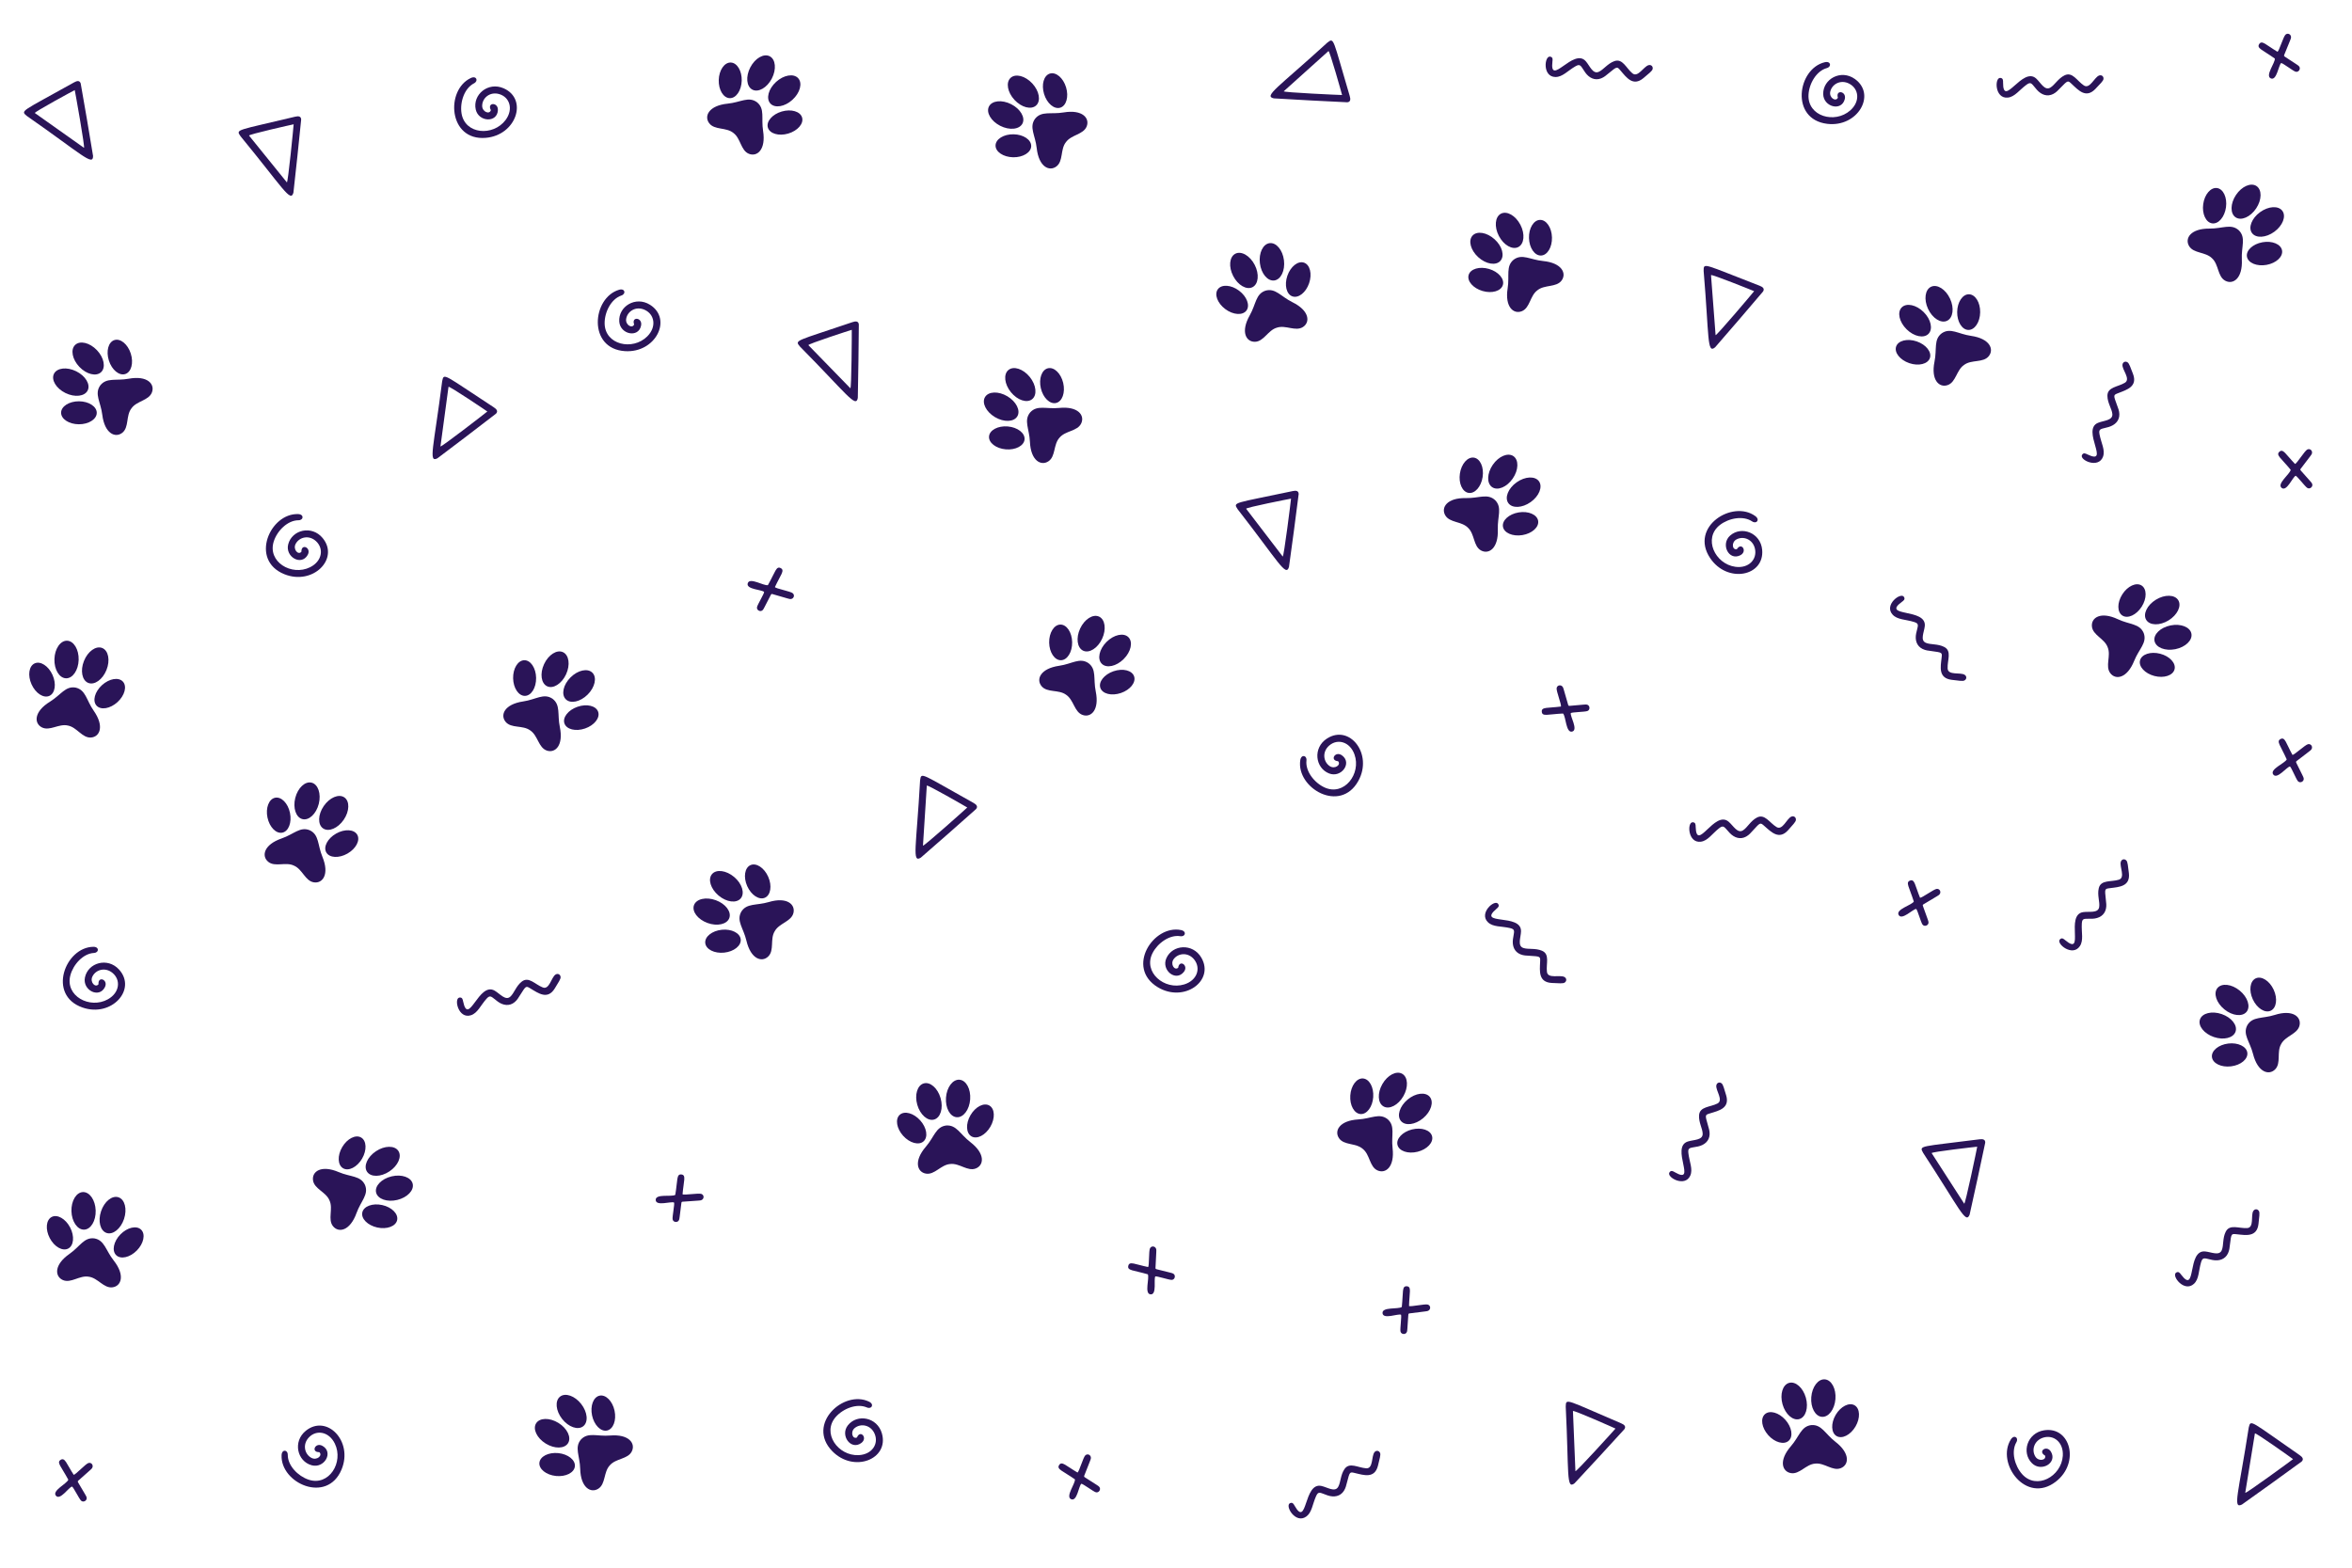 <?xml version="1.0" encoding="utf-8"?>
<!-- Generator: Adobe Illustrator 24.3.0, SVG Export Plug-In . SVG Version: 6.00 Build 0)  -->
<svg version="1.1" id="Layer_1" xmlns="http://www.w3.org/2000/svg" xmlns:xlink="http://www.w3.org/1999/xlink" x="0px" y="0px"
	 viewBox="0 0 2599 1733" style="enable-background:new 0 0 2599 1733;" xml:space="preserve">
<style type="text/css">
	.st0{fill:#2A1458;}
</style>
<g>
	<g>
		<g>
			<path class="st0" d="M1398.39,321.24c-10.97,3.7-10.34,14.84-17.42,27.34c-10.4,18.34-3.9,29.46,5.85,29.17
				c9.75-0.28,14.28-12.77,24.08-15.58c0.03-0.01,0.06-0.02,0.09-0.03c0.03-0.01,0.06-0.02,0.09-0.03
				c9.69-3.19,20.46,4.58,28.68-0.67c8.22-5.25,7.33-18.1-11.58-27.41C1415.28,327.69,1409.54,318.13,1398.39,321.24z"/>
			<path class="st0" d="M1369.17,321.26c8.71,6.53,12.35,16.37,8.15,21.98c-4.21,5.61-14.68,4.87-23.38-1.65
				c-8.71-6.53-12.36-16.37-8.15-21.98C1350,314,1360.46,314.74,1369.17,321.26z"/>
			<path class="st0" d="M1422.55,304.82c-3.53,10.29-1.01,20.48,5.63,22.76c6.64,2.27,14.87-4.23,18.4-14.52
				c3.53-10.29,1.01-20.48-5.63-22.76C1434.32,288.03,1426.08,294.53,1422.55,304.82z"/>
			<path class="st0" d="M1386.48,292.77c5.25,10.2,4.17,21.22-2.41,24.6c-6.58,3.38-16.17-2.15-21.41-12.35
				c-5.25-10.21-4.17-21.22,2.41-24.6C1371.64,277.03,1381.23,282.56,1386.48,292.77z"/>
			<path class="st0" d="M1392.21,291c1.4,11.39,8.49,19.89,15.83,18.98c7.34-0.9,12.16-10.87,10.76-22.26
				c-1.4-11.39-8.49-19.89-15.83-18.99C1395.62,269.65,1390.81,279.61,1392.21,291z"/>
		</g>
		<g>
			<path class="st0" d="M1672.7,286.95c-8.97,7.31-4.47,17.52-6.72,31.71c-3.3,20.82,6.69,28.95,15.72,25.27
				c9.03-3.69,8.88-16.97,17.08-23.04c0.03-0.02,0.05-0.04,0.08-0.06c0.02-0.02,0.05-0.04,0.07-0.06
				c7.95-6.39,20.76-2.89,26.62-10.69c5.85-7.8,0.51-19.52-20.47-21.6C1690.78,287.06,1682.05,280.12,1672.7,286.95z"/>
			<path class="st0" d="M1645.35,297.23c10.44,3.05,17.31,10.99,15.35,17.72c-1.97,6.73-12.03,9.72-22.47,6.66
				c-10.44-3.05-17.32-10.99-15.35-17.72C1624.85,297.16,1634.91,294.17,1645.35,297.23z"/>
			<path class="st0" d="M1689.56,263.09c0.31,10.88,6.25,19.53,13.26,19.33c7.01-0.2,12.44-9.18,12.13-20.06
				c-0.31-10.88-6.25-19.53-13.26-19.33C1694.68,243.24,1689.25,252.22,1689.56,263.09z"/>
			<path class="st0" d="M1651.55,264.47c8.5,7.71,11.35,18.41,6.38,23.88s-15.89,3.67-24.39-4.05c-8.5-7.71-11.35-18.41-6.38-23.88
				C1632.14,254.94,1643.06,256.76,1651.55,264.47z"/>
			<path class="st0" d="M1656.3,260.8c5.31,10.17,14.93,15.64,21.49,12.22c6.56-3.42,7.57-14.45,2.26-24.62
				c-5.31-10.17-14.93-15.64-21.49-12.22C1652,239.61,1650.99,250.63,1656.3,260.8z"/>
		</g>
		<g>
			<path class="st0" d="M2483.32,1133.11c-5.36,10.26,2.81,17.86,6.34,31.79c5.19,20.43,17.57,23.96,24.41,17.01
				c6.84-6.95,1.47-19.1,6.6-27.91c0.02-0.03,0.03-0.05,0.05-0.08c0.01-0.03,0.03-0.06,0.04-0.08c4.78-9.01,17.94-10.85,20.23-20.33
				c2.3-9.48-7.24-18.14-27.33-11.77C2499.98,1126.08,2489.21,1123.15,2483.32,1133.11z"/>
			<path class="st0" d="M2462.25,1153.35c10.8-1.32,20.25,3.26,21.09,10.23c0.85,6.96-7.22,13.68-18.02,14.99
				c-10.8,1.32-20.25-3.26-21.09-10.23C2443.38,1161.38,2451.45,1154.67,2462.25,1153.35z"/>
			<path class="st0" d="M2489.4,1104.54c4.58,9.87,13.45,15.48,19.81,12.53c6.36-2.95,7.81-13.35,3.23-23.22
				c-4.58-9.87-13.45-15.48-19.81-12.53C2486.27,1084.27,2484.82,1094.67,2489.4,1104.54z"/>
			<path class="st0" d="M2455.02,1120.8c10.85,3.73,17.7,12.43,15.29,19.43c-2.41,6.99-13.15,9.64-24.01,5.91
				c-10.85-3.73-17.7-12.43-15.29-19.43C2433.42,1119.71,2444.17,1117.07,2455.02,1120.8z"/>
			<path class="st0" d="M2457.93,1115.56c8.89,7.25,19.89,8.48,24.57,2.74c4.67-5.73,1.25-16.26-7.64-23.51
				c-8.9-7.25-19.89-8.48-24.57-2.74C2445.62,1097.79,2449.04,1108.31,2457.93,1115.56z"/>
		</g>
		<g>
			<path class="st0" d="M83.63,759.97c-11.39-2.05-16.21,8.02-28.44,15.56c-17.94,11.06-17.62,23.93-8.94,28.38
				c8.68,4.45,18.66-4.31,28.61-2.05c0.03,0.01,0.06,0.01,0.09,0.02c0.03,0.01,0.06,0.01,0.09,0.02
				c10.03,1.87,15.72,13.87,25.45,13.23c9.73-0.64,15.14-12.33,3.06-29.6C95.32,773.76,94.9,762.61,83.63,759.97z"/>
			<path class="st0" d="M58.02,745.91c4.48,9.91,2.94,20.29-3.45,23.19c-6.39,2.89-15.21-2.8-19.69-12.72
				c-4.48-9.91-2.94-20.29,3.45-23.19C44.72,730.3,53.53,736,58.02,745.91z"/>
			<path class="st0" d="M112.71,757.23c-8.05,7.32-10.75,17.46-6.03,22.65c4.72,5.19,15.07,3.46,23.12-3.86
				c8.05-7.32,10.75-17.46,6.03-22.65C131.12,748.18,120.76,749.91,112.71,757.23z"/>
			<path class="st0" d="M86.92,729.28c-0.32,11.47-6.57,20.6-13.97,20.4c-7.4-0.21-13.13-9.67-12.81-21.14
				c0.32-11.47,6.57-20.6,13.97-20.4C81.5,708.35,87.23,717.81,86.92,729.28z"/>
			<path class="st0" d="M92.79,730.5c-4.26,10.66-2.14,21.52,4.73,24.27c6.87,2.75,15.89-3.67,20.15-14.32
				c4.26-10.66,2.14-21.52-4.73-24.27C106.07,713.43,97.05,719.84,92.79,730.5z"/>
		</g>
		<g>
			<path class="st0" d="M2145.78,368.27c-9.29,6.91-5.24,17.31-8.11,31.39c-4.21,20.65,5.4,29.22,14.59,25.93
				c9.18-3.28,9.62-16.56,18.08-22.27c0.03-0.02,0.05-0.03,0.08-0.05c0.03-0.02,0.05-0.04,0.08-0.06
				c8.23-6.04,20.87-1.97,27.06-9.51c6.19-7.54,1.37-19.48-19.49-22.48C2163.84,369.17,2155.42,361.86,2145.78,368.27z"/>
			<path class="st0" d="M2118.01,377.33c10.3,3.51,16.81,11.74,14.55,18.38c-2.26,6.64-12.45,9.18-22.75,5.66
				s-16.81-11.74-14.55-18.38C2097.52,376.35,2107.71,373.82,2118.01,377.33z"/>
			
				<ellipse transform="matrix(0.015 -1 1 0.015 1797.403 2516.153)" class="st0" cx="2176.38" cy="345.37" rx="19.7" ry="12.7"/>
			<path class="st0" d="M2125.65,344.88c8.15,8.08,10.53,18.89,5.32,24.14c-5.21,5.25-16.04,2.96-24.19-5.12
				c-8.15-8.08-10.53-18.89-5.32-24.14C2106.67,334.51,2117.5,336.8,2125.65,344.88z"/>
			<path class="st0" d="M2130.55,341.42c4.86,10.4,14.23,16.28,20.93,13.15c6.7-3.13,8.2-14.1,3.34-24.49
				c-4.86-10.4-14.23-16.28-20.93-13.15C2127.19,320.06,2125.69,331.03,2130.55,341.42z"/>
		</g>
		<g>
			<path class="st0" d="M2473.98,254.59c-8.56-7.79-17.99-1.83-32.36-1.95c-21.08-0.18-27.64,10.9-22.66,19.29
				c4.98,8.38,18.1,6.27,25.32,13.48c0.02,0.02,0.05,0.05,0.07,0.07c0.02,0.02,0.05,0.04,0.07,0.06c7.5,6.92,5.93,20.11,14.52,24.74
				c8.58,4.63,19.38-2.39,18.33-23.44C2476.55,272.49,2482.12,262.82,2473.98,254.59z"/>
			<path class="st0" d="M2459.76,229.07c-1.47,10.78-8.3,18.75-15.25,17.8c-6.95-0.95-11.39-10.46-9.92-21.24
				c1.47-10.78,8.3-18.75,15.25-17.8C2456.79,208.78,2461.23,218.29,2459.76,229.07z"/>
			<path class="st0" d="M2500.07,267.74c-10.71,1.92-18.39,9.07-17.15,15.98c1.24,6.9,10.92,10.95,21.63,9.03
				c10.71-1.92,18.39-9.07,17.15-15.98C2520.46,269.86,2510.78,265.82,2500.07,267.74z"/>
			<path class="st0" d="M2493.08,230.35c-6.37,9.55-16.52,13.96-22.67,9.85c-6.15-4.11-5.98-15.17,0.39-24.72
				c6.37-9.55,16.52-13.96,22.67-9.85C2499.62,209.74,2499.45,220.81,2493.08,230.35z"/>
			<path class="st0" d="M2497.4,234.5c-9.27,6.76-13.26,17.09-8.9,23.06c4.36,5.98,15.41,5.34,24.68-1.42
				c9.27-6.76,13.26-17.09,8.9-23.06C2517.73,227.11,2506.68,227.74,2497.4,234.5z"/>
		</g>
		<g>
			<path class="st0" d="M1143.72,131.31c-6.73,9.42,0.29,18.08,1.86,32.36c2.29,20.95,14.07,26.17,21.81,20.24
				c7.74-5.93,4.11-18.71,10.42-26.72c0.02-0.03,0.04-0.05,0.06-0.07c0.02-0.03,0.04-0.05,0.06-0.08
				c5.99-8.26,19.27-8.25,22.87-17.32c3.59-9.07-4.64-18.97-25.43-15.46C1161.19,126.66,1150.94,122.26,1143.72,131.31z"/>
			<path class="st0" d="M1120.03,148.42c10.88,0.2,19.59,6.05,19.47,13.06c-0.13,7.01-9.05,12.54-19.93,12.34
				c-10.88-0.2-19.59-6.05-19.47-13.06C1100.23,153.74,1109.16,148.22,1120.03,148.42z"/>
			<path class="st0" d="M1153.71,103.86c3.16,10.41,11.16,17.2,17.88,15.16c6.71-2.04,9.59-12.13,6.43-22.54
				c-3.16-10.41-11.16-17.2-17.88-15.16C1153.43,83.35,1150.55,93.45,1153.71,103.86z"/>
			<path class="st0" d="M1117.4,115.18c10.23,5.21,15.79,14.77,12.44,21.36c-3.36,6.59-14.37,7.72-24.59,2.51
				c-10.23-5.21-15.79-14.77-12.44-21.36C1096.17,111.1,1107.18,109.97,1117.4,115.18z"/>
			<path class="st0" d="M1121.02,110.4c7.8,8.42,18.52,11.16,23.95,6.14c5.43-5.03,3.5-15.93-4.3-24.34
				c-7.8-8.42-18.52-11.16-23.95-6.14C1111.3,91.08,1113.22,101.98,1121.02,110.4z"/>
		</g>
		<g>
			<path class="st0" d="M610.39,772.18c-9.66-6.38-18.06,0.97-32.27,3.07c-20.85,3.08-25.63,15.04-19.41,22.55
				c6.22,7.51,18.85,3.4,27.1,9.41c0.03,0.02,0.05,0.04,0.08,0.06c0.03,0.02,0.05,0.03,0.08,0.05c8.48,5.68,8.97,18.95,18.16,22.2
				c9.2,3.25,18.78-5.35,14.49-25.99C615.7,789.47,619.7,779.06,610.39,772.18z"/>
			<path class="st0" d="M592.41,749.16c0.21,10.88-5.31,19.81-12.32,19.94c-7.01,0.13-12.87-8.58-13.08-19.45
				c-0.21-10.88,5.31-19.81,12.32-19.94C586.34,729.57,592.2,738.28,592.41,749.16z"/>
			<path class="st0" d="M638.2,781.14c-10.29,3.55-16.77,11.8-14.48,18.43c2.29,6.63,12.48,9.13,22.77,5.58
				c10.29-3.55,16.77-11.8,14.48-18.43C658.68,780.09,648.49,777.59,638.2,781.14z"/>
			<path class="st0" d="M625.52,745.28c-4.82,10.41-14.17,16.34-20.88,13.23c-6.71-3.11-8.25-14.07-3.43-24.48
				c4.82-10.41,14.17-16.34,20.88-13.23C628.8,723.91,630.34,734.87,625.52,745.28z"/>
			<path class="st0" d="M630.44,748.71c-8.12,8.11-10.46,18.93-5.23,24.16c5.23,5.23,16.05,2.9,24.17-5.21
				c8.12-8.11,10.46-18.93,5.23-24.16C649.37,738.27,638.55,740.6,630.44,748.71z"/>
		</g>
		<g>
			<path class="st0" d="M1138.35,455.82c-7.34,8.95-0.9,18.06-0.27,32.41c0.91,21.06,12.31,27.04,20.43,21.63
				c8.12-5.41,5.33-18.4,12.15-25.98c0.02-0.02,0.04-0.05,0.06-0.07c0.02-0.02,0.04-0.05,0.06-0.07
				c6.52-7.85,19.77-6.96,23.96-15.78s-3.38-19.23-24.35-17.09C1156.1,452.32,1146.15,447.26,1138.35,455.82z"/>
			<path class="st0" d="M1113.6,471.33c10.84,0.91,19.15,7.32,18.56,14.31c-0.59,6.99-9.86,11.92-20.7,11
				c-10.84-0.91-19.15-7.32-18.56-14.31C1093.49,475.34,1102.76,470.41,1113.6,471.33z"/>
			<path class="st0" d="M1150.13,429.08c2.47,10.6,10.01,17.9,16.84,16.31c6.83-1.59,10.37-11.47,7.9-22.07
				c-2.47-10.6-10.01-17.9-16.84-16.31C1151.2,408.6,1147.66,418.48,1150.13,429.08z"/>
			<path class="st0" d="M1113.16,437.99c9.86,5.87,14.79,15.78,11.01,22.14c-3.78,6.36-14.84,6.75-24.7,0.89
				c-9.86-5.87-14.79-15.78-11.01-22.14C1092.24,432.52,1103.3,432.12,1113.16,437.99z"/>
			<path class="st0" d="M1117.08,433.46c7.23,8.91,17.75,12.36,23.49,7.7c5.74-4.66,4.54-15.66-2.69-24.57
				c-7.23-8.91-17.75-12.36-23.49-7.7C1108.65,413.54,1109.85,424.54,1117.08,433.46z"/>
		</g>
		<g>
			<path class="st0" d="M1045.51,1243.95c-11.48,1.49-13.03,12.54-22.41,23.42c-13.77,15.96-9.56,28.13,0.06,29.75
				c9.62,1.62,16.49-9.75,26.66-10.59c0.03,0,0.06-0.01,0.09-0.01c0.03,0,0.06-0.01,0.09-0.01c10.13-1.25,19.17,8.48,28.26,4.92
				c9.08-3.55,10.71-16.33-6.02-29.14C1060.83,1253.56,1057.05,1243.06,1045.51,1243.95z"/>
			<path class="st0" d="M1016.85,1238.29c7.27,8.1,8.93,18.46,3.71,23.15c-5.22,4.69-15.34,1.92-22.61-6.17
				c-7.27-8.1-8.93-18.46-3.71-23.15C999.46,1227.43,1009.58,1230.19,1016.85,1238.29z"/>
			<path class="st0" d="M1072.41,1232.55c-5.46,9.41-4.97,19.89,1.09,23.42c6.07,3.52,15.41-1.25,20.88-10.66
				c5.46-9.41,4.97-19.89-1.09-23.42C1087.22,1218.36,1077.87,1223.14,1072.41,1232.55z"/>
			<path class="st0" d="M1039.37,1213.7c3.16,11.03-0.04,21.63-7.15,23.66c-7.11,2.04-15.44-5.25-18.6-16.28
				c-3.16-11.03,0.04-21.63,7.15-23.66C1027.89,1195.38,1036.21,1202.67,1039.37,1213.7z"/>
			<path class="st0" d="M1045.34,1213.09c-0.84,11.44,4.46,21.16,11.84,21.7c7.38,0.54,14.04-8.3,14.88-19.74
				c0.84-11.44-4.46-21.16-11.84-21.7C1052.84,1192.81,1046.18,1201.64,1045.34,1213.09z"/>
		</g>
		<g>
			<path class="st0" d="M2001.52,1575.06c-11.49,1.44-13.08,12.48-22.51,23.32c-13.84,15.9-9.69,28.09-0.07,29.75
				c9.61,1.66,16.53-9.67,26.7-10.48c0.03,0,0.06,0,0.09-0.01c0.03,0,0.06-0.01,0.09-0.01c10.13-1.2,19.14,8.56,28.24,5.05
				c9.1-3.51,10.78-16.28-5.9-29.16C2016.79,1584.74,2013.06,1574.22,2001.52,1575.06z"/>
			<path class="st0" d="M1972.88,1569.27c7.23,8.13,8.85,18.5,3.61,23.16c-5.24,4.66-15.35,1.86-22.59-6.27
				c-7.23-8.13-8.85-18.5-3.61-23.16C1955.53,1558.33,1965.64,1561.14,1972.88,1569.27z"/>
			<path class="st0" d="M2028.46,1563.77c-5.5,9.39-5.06,19.87,0.99,23.42c6.05,3.55,15.42-1.18,20.92-10.57
				c5.5-9.39,5.06-19.87-0.99-23.42C2043.33,1549.65,2033.97,1554.39,2028.46,1563.77z"/>
			<path class="st0" d="M1995.51,1544.78c3.11,11.04-0.13,21.63-7.25,23.63c-7.12,2.01-15.42-5.32-18.53-16.36
				c-3.11-11.04,0.13-21.63,7.25-23.63C1984.1,1526.41,1992.4,1533.74,1995.51,1544.78z"/>
			<path class="st0" d="M2001.48,1544.19c-0.89,11.44,4.37,21.18,11.74,21.75c7.38,0.57,14.08-8.23,14.97-19.67
				s-4.37-21.18-11.74-21.75C2009.07,1523.95,2002.37,1532.75,2001.48,1544.19z"/>
		</g>
		<g>
			<path class="st0" d="M1202.67,732.86c-9.65-6.4-18.06,0.93-32.28,2.99c-20.86,3.03-25.67,14.97-19.47,22.5
				c6.2,7.53,18.84,3.45,27.07,9.48c0.03,0.02,0.05,0.04,0.08,0.06c0.03,0.02,0.05,0.03,0.08,0.05c8.46,5.7,8.92,18.97,18.11,22.24
				c9.19,3.27,18.79-5.3,14.55-25.95C1207.93,750.16,1211.96,739.75,1202.67,732.86z"/>
			<path class="st0" d="M1184.74,709.79c0.18,10.88-5.36,19.79-12.37,19.91c-7.01,0.12-12.85-8.61-13.03-19.49
				c-0.18-10.88,5.36-19.79,12.37-19.91C1178.72,690.18,1184.56,698.91,1184.74,709.79z"/>
			<path class="st0" d="M1230.45,741.88c-10.3,3.52-16.8,11.76-14.53,18.4c2.27,6.64,12.46,9.16,22.75,5.64
				c10.29-3.52,16.8-11.76,14.53-18.4C1250.93,740.88,1240.75,738.36,1230.45,741.88z"/>
			<path class="st0" d="M1217.86,705.99c-4.84,10.4-14.21,16.3-20.91,13.18c-6.71-3.12-8.21-14.09-3.37-24.49
				s14.21-16.3,20.92-13.18C1221.2,684.63,1222.71,695.59,1217.86,705.99z"/>
			<path class="st0" d="M1222.77,709.44c-8.14,8.09-10.51,18.9-5.29,24.15c5.22,5.25,16.04,2.94,24.18-5.15
				c8.14-8.09,10.51-18.9,5.29-24.15C1241.73,699.04,1230.91,701.35,1222.77,709.44z"/>
		</g>
		<g>
			<path class="st0" d="M342.37,917.68c-10.68-4.48-17.56,4.3-31.14,9c-19.92,6.89-22.4,19.53-14.89,25.76
				c7.5,6.23,19.15-0.15,28.37,4.23c0.03,0.01,0.06,0.03,0.09,0.04c0.03,0.01,0.06,0.02,0.09,0.04
				c9.38,4.01,12.32,16.96,21.96,18.45c9.64,1.49,17.46-8.74,9.42-28.22C350.79,933.68,352.8,922.71,342.37,917.68z"/>
			<path class="st0" d="M320.43,898.39c2.22,10.65-1.55,20.45-8.41,21.88c-6.87,1.43-14.23-6.04-16.46-16.7
				c-2.22-10.65,1.55-20.45,8.41-21.88C310.85,880.26,318.21,887.73,320.43,898.39z"/>
			<path class="st0" d="M371.36,921.33c-9.45,5.39-14.29,14.71-10.81,20.8c3.48,6.09,13.96,6.66,23.41,1.26
				c9.45-5.39,14.29-14.71,10.81-20.8C391.29,916.5,380.81,915.93,371.36,921.33z"/>
			<path class="st0" d="M352.26,888.44c-2.81,11.13-10.9,18.68-18.07,16.87c-7.17-1.81-10.71-12.3-7.91-23.42
				c2.81-11.13,10.9-18.68,18.07-16.87C351.52,866.83,355.06,877.31,352.26,888.44z"/>
			<path class="st0" d="M357.72,890.9c-6.47,9.47-6.77,20.54-0.67,24.71c6.11,4.17,16.31-0.12,22.78-9.6
				c6.47-9.47,6.77-20.54,0.66-24.71C374.4,877.13,364.2,881.43,357.72,890.9z"/>
		</g>
		<g>
			<path class="st0" d="M819.05,1007.77c-5.55,10.16,2.48,17.91,5.76,31.9c4.81,20.52,17.13,24.28,24.09,17.46
				c6.97-6.82,1.82-19.07,7.11-27.79c0.02-0.03,0.03-0.05,0.05-0.08c0.02-0.03,0.03-0.06,0.05-0.08
				c4.95-8.92,18.13-10.52,20.61-19.95c2.47-9.44-6.9-18.27-27.11-12.27C835.83,1001.04,825.12,997.92,819.05,1007.77z"/>
			<path class="st0" d="M797.61,1027.61c10.82-1.12,20.18,3.64,20.9,10.61c0.72,6.98-7.47,13.54-18.29,14.66
				c-10.82,1.12-20.18-3.63-20.9-10.61C778.59,1035.29,786.78,1028.73,797.61,1027.61z"/>
			<path class="st0" d="M825.65,979.31c4.4,9.95,13.16,15.72,19.58,12.89c6.42-2.83,8.06-13.2,3.66-23.15
				c-4.4-9.95-13.16-15.72-19.58-12.89C822.9,958.99,821.26,969.36,825.65,979.31z"/>
			<path class="st0" d="M790.98,994.94c10.78,3.93,17.46,12.75,14.93,19.7c-2.53,6.95-13.33,9.4-24.11,5.46
				c-10.78-3.93-17.46-12.75-14.93-19.7C769.41,993.45,780.2,991.01,790.98,994.94z"/>
			<path class="st0" d="M793.99,989.75c8.76,7.41,19.74,8.84,24.51,3.2c4.78-5.65,1.55-16.23-7.21-23.65
				c-8.76-7.41-19.74-8.84-24.51-3.2C782,971.75,785.23,982.34,793.99,989.75z"/>
		</g>
		<g>
			<path class="st0" d="M1652.23,552.86c-8.46-7.9-17.97-2.06-32.33-2.36c-21.07-0.45-27.78,10.55-22.9,18.99
				c4.88,8.45,18.01,6.5,25.15,13.8c0.02,0.02,0.04,0.05,0.07,0.07c0.02,0.02,0.05,0.04,0.07,0.07c7.41,7.01,5.68,20.18,14.2,24.92
				c8.52,4.74,19.41-2.14,18.63-23.2C1654.57,570.79,1660.26,561.19,1652.23,552.86z"/>
			<path class="st0" d="M1638.34,527.16c-1.61,10.76-8.54,18.64-15.48,17.61c-6.94-1.04-11.26-10.6-9.65-21.37
				c1.61-10.76,8.54-18.64,15.48-17.61C1635.63,506.83,1639.95,516.4,1638.34,527.16z"/>
			<path class="st0" d="M1678.15,566.34c-10.73,1.78-18.5,8.84-17.36,15.76c1.15,6.92,10.78,11.09,21.52,9.3
				c10.73-1.78,18.5-8.84,17.36-15.76C1698.52,568.72,1688.89,564.55,1678.15,566.34z"/>
			<path class="st0" d="M1671.64,528.86c-6.49,9.46-16.7,13.74-22.8,9.56c-6.1-4.18-5.78-15.25,0.71-24.71
				c6.49-9.46,16.7-13.74,22.8-9.56C1678.45,508.34,1678.13,519.4,1671.64,528.86z"/>
			<path class="st0" d="M1675.91,533.07c-9.36,6.64-13.47,16.92-9.19,22.95c4.28,6.03,15.34,5.54,24.7-1.1
				c9.36-6.64,13.47-16.92,9.19-22.95C1696.33,525.94,1685.27,526.43,1675.91,533.07z"/>
		</g>
		<g>
			<path class="st0" d="M836.49,113c-9.35-6.82-18.08,0.12-32.38,1.55c-20.97,2.1-26.31,13.82-20.45,21.61
				c5.86,7.8,18.67,4.29,26.62,10.67c0.02,0.02,0.05,0.04,0.07,0.06c0.03,0.02,0.05,0.04,0.08,0.06c8.2,6.07,8.07,19.35,17.1,23.03
				c9.03,3.68,19.01-4.46,15.7-25.28C840.97,130.52,845.47,120.3,836.49,113z"/>
			<path class="st0" d="M819.61,89.15c-0.3,10.88-6.23,19.54-13.24,19.34c-7.01-0.19-12.45-9.17-12.15-20.05
				c0.3-10.88,6.23-19.54,13.25-19.34C814.47,69.3,819.91,78.28,819.61,89.15z"/>
			<path class="st0" d="M863.84,123.25c-10.44,3.06-17.31,11-15.33,17.73c1.97,6.73,12.04,9.71,22.48,6.64
				c10.44-3.06,17.31-11,15.33-17.73C884.35,123.17,874.28,120.19,863.84,123.25z"/>
			<path class="st0" d="M852.87,86.84c-5.3,10.18-14.92,15.65-21.48,12.23c-6.56-3.42-7.58-14.44-2.28-24.62
				c5.3-10.18,14.92-15.65,21.48-12.23C857.15,65.64,858.17,76.66,852.87,86.84z"/>
			<path class="st0" d="M857.61,90.5c-8.49,7.72-11.34,18.41-6.36,23.89c4.98,5.47,15.89,3.65,24.38-4.07
				c8.49-7.72,11.34-18.41,6.36-23.89C877.02,80.96,866.1,82.78,857.61,90.5z"/>
		</g>
		<g>
			<path class="st0" d="M110.7,426.08c-6.6,9.51,0.55,18.07,2.32,32.33c2.59,20.92,14.43,25.97,22.09,19.93
				c7.66-6.04,3.84-18.76,10.04-26.87c0.02-0.03,0.04-0.05,0.06-0.08c0.02-0.03,0.04-0.05,0.05-0.08
				c5.87-8.34,19.15-8.52,22.62-17.64c3.47-9.12-4.91-18.9-25.64-15.09C128.11,421.18,117.79,416.93,110.7,426.08z"/>
			<path class="st0" d="M87.26,443.52c10.88,0.05,19.68,5.77,19.65,12.78c-0.03,7.01-8.87,12.66-19.75,12.62
				c-10.88-0.05-19.68-5.77-19.65-12.78C67.54,449.13,76.38,443.48,87.26,443.52z"/>
			<path class="st0" d="M120.31,398.49c3.31,10.37,11.41,17.04,18.09,14.91c6.68-2.13,9.42-12.27,6.11-22.63
				c-3.31-10.37-11.41-17.04-18.09-14.91C119.73,377.99,117,388.12,120.31,398.49z"/>
			<path class="st0" d="M84.16,410.33c10.3,5.06,16,14.55,12.74,21.19c-3.26,6.64-14.26,7.92-24.56,2.86
				c-10.3-5.06-16-14.55-12.74-21.19C62.87,406.54,73.86,405.26,84.16,410.33z"/>
			<path class="st0" d="M87.71,405.49c7.92,8.31,18.68,10.9,24.03,5.8c5.35-5.1,3.28-15.98-4.64-24.28
				c-7.92-8.31-18.68-10.9-24.03-5.8C77.71,386.31,79.79,397.19,87.71,405.49z"/>
		</g>
		<g>
			<path class="st0" d="M641.99,1590.97c-7.5,8.82-1.22,18.04-0.86,32.4c0.53,21.07,11.82,27.26,20.03,22
				c8.21-5.26,5.67-18.3,12.63-25.76c0.02-0.02,0.04-0.05,0.07-0.07c0.02-0.02,0.04-0.05,0.06-0.07c6.66-7.73,19.9-6.6,24.24-15.34
				c4.34-8.73-3.03-19.29-24.04-17.54C659.79,1587.81,649.94,1582.57,641.99,1590.97z"/>
			<path class="st0" d="M616.95,1606.03c10.82,1.11,19.02,7.67,18.3,14.65c-0.72,6.98-10.07,11.73-20.9,10.62
				c-10.82-1.11-19.02-7.67-18.3-14.65C596.77,1609.68,606.13,1604.92,616.95,1606.03z"/>
			<path class="st0" d="M654.25,1564.46c2.28,10.64,9.68,18.08,16.54,16.61c6.86-1.47,10.58-11.28,8.3-21.92
				c-2.28-10.64-9.68-18.08-16.54-16.61C655.69,1544,651.98,1553.82,654.25,1564.46z"/>
			<path class="st0" d="M617.12,1572.69c9.75,6.05,14.5,16.05,10.6,22.33c-3.9,6.29-14.96,6.48-24.72,0.43
				c-9.75-6.05-14.5-16.05-10.6-22.33C596.3,1566.84,607.37,1566.65,617.12,1572.69z"/>
			<path class="st0" d="M621.12,1568.23c7.07,9.04,17.52,12.68,23.35,8.12c5.83-4.56,4.83-15.58-2.24-24.62
				c-7.07-9.04-17.52-12.68-23.35-8.12C613.06,1548.17,614.06,1559.19,621.12,1568.23z"/>
		</g>
		<g>
			<path class="st0" d="M104.21,1368.71c-11.49-1.38-15.72,8.94-27.49,17.18c-17.27,12.08-16.2,24.91-7.28,28.85
				c8.92,3.94,18.38-5.38,28.44-3.7c0.03,0.01,0.06,0.01,0.09,0.02c0.03,0,0.06,0.01,0.09,0.01c10.12,1.29,16.49,12.94,26.17,11.73
				c9.68-1.2,14.4-13.18,1.34-29.72C116.69,1381.8,115.62,1370.7,104.21,1368.71z"/>
			
				<ellipse transform="matrix(0.886 -0.464 0.464 0.886 -624.757 186.606)" class="st0" cx="66.58" cy="1362.06" rx="12.7" ry="19.7"/>
			<path class="st0" d="M133.09,1364.29c-7.61,7.78-9.72,18.06-4.71,22.96c5.01,4.91,15.25,2.58,22.86-5.19
				c7.61-7.77,9.72-18.06,4.71-22.96C150.94,1354.19,140.7,1356.51,133.09,1364.29z"/>
			<path class="st0" d="M105.72,1337.88c0.35,11.47-5.37,20.95-12.76,21.17c-7.39,0.22-13.67-8.89-14.02-20.36
				c-0.35-11.47,5.37-20.95,12.76-21.17C99.09,1317.3,105.37,1326.41,105.72,1337.88z"/>
			<path class="st0" d="M111.65,1338.76c-3.63,10.88-0.89,21.61,6.12,23.95c7.02,2.34,15.65-4.58,19.29-15.47
				c3.63-10.88,0.89-21.61-6.12-23.95C123.92,1320.95,115.28,1327.87,111.65,1338.76z"/>
		</g>
		<g>
			<path class="st0" d="M403.34,1309.69c-4.9-10.49-15.9-8.62-29.11-14.26c-19.38-8.28-29.71-0.59-28.34,9.07
				c1.37,9.66,14.28,12.76,18.17,22.19c0.01,0.03,0.02,0.06,0.04,0.09c0.01,0.03,0.03,0.06,0.04,0.09
				c4.26,9.27-2.27,20.84,3.87,28.42c6.14,7.58,18.8,5.26,25.94-14.57C398.82,1327.2,407.68,1320.42,403.34,1309.69z"/>
			<path class="st0" d="M400.05,1280.66c-5.51,9.38-14.88,14.11-20.93,10.55c-6.05-3.55-6.48-14.04-0.97-23.42
				c5.51-9.38,14.88-14.11,20.93-10.55C405.13,1260.79,405.56,1271.28,400.05,1280.66z"/>
			<path class="st0" d="M422.35,1331.87c-10.62-2.35-20.47,1.29-21.98,8.14c-1.52,6.85,5.86,14.31,16.49,16.66
				c10.62,2.35,20.47-1.29,21.98-8.14C440.36,1341.68,432.98,1334.22,422.35,1331.87z"/>
			<path class="st0" d="M430.3,1294.68c-9.55,6.36-20.62,6.51-24.72,0.35c-4.1-6.16,0.33-16.31,9.88-22.66
				c9.55-6.36,20.62-6.51,24.72-0.35C444.28,1278.18,439.86,1288.32,430.3,1294.68z"/>
			<path class="st0" d="M432.7,1300.17c-11.16,2.67-18.82,10.66-17.1,17.86c1.72,7.2,12.16,10.87,23.32,8.2
				c11.16-2.67,18.82-10.66,17.1-17.86C454.3,1301.18,443.86,1297.51,432.7,1300.17z"/>
		</g>
		<g>
			<path class="st0" d="M1533.36,1236.98c-9.07-7.19-18.07-0.6-32.41,0.25c-21.04,1.25-26.84,12.75-21.3,20.78
				c5.54,8.03,18.48,5.03,26.18,11.73c0.02,0.02,0.05,0.04,0.07,0.06c0.02,0.02,0.05,0.04,0.07,0.06
				c7.95,6.39,7.29,19.66,16.16,23.7c8.88,4.04,19.17-3.7,16.69-24.63C1537.14,1254.66,1542.04,1244.64,1533.36,1236.98z"/>
			<path class="st0" d="M1517.44,1212.48c-0.74,10.86-7.01,19.27-14.01,18.8c-7-0.48-12.07-9.66-11.34-20.52
				c0.74-10.86,7.01-19.27,14.01-18.8C1513.11,1192.44,1518.18,1201.62,1517.44,1212.48z"/>
			<path class="st0" d="M1560.28,1248.32c-10.56,2.64-17.73,10.3-16.03,17.1c1.7,6.8,11.64,10.18,22.2,7.54
				c10.56-2.64,17.73-10.3,16.03-17.1C1580.77,1249.05,1570.84,1245.68,1560.28,1248.32z"/>
			<path class="st0" d="M1550.77,1211.5c-5.71,9.96-15.54,15.04-21.95,11.36c-6.42-3.68-6.99-14.73-1.29-24.69
				s15.54-15.04,21.95-11.36C1555.9,1190.49,1556.48,1201.54,1550.77,1211.5z"/>
			<path class="st0" d="M1555.37,1215.34c-8.79,7.37-12.07,17.95-7.31,23.61c4.75,5.67,15.73,4.29,24.53-3.09
				c8.79-7.37,12.07-17.95,7.31-23.61C1575.14,1206.59,1564.16,1207.97,1555.37,1215.34z"/>
		</g>
		<g>
			<path class="st0" d="M2368.84,699.68c-4.52-10.66-15.58-9.18-28.58-15.3c-19.07-8.98-29.67-1.66-28.65,8.04
				c1.02,9.7,13.81,13.27,17.36,22.83c0.01,0.03,0.02,0.06,0.03,0.09c0.01,0.03,0.02,0.06,0.04,0.09
				c3.92,9.42-3.02,20.75,2.84,28.54c5.86,7.8,18.6,5.94,26.45-13.62C2363.69,717.01,2372.79,710.56,2368.84,699.68z"/>
			<path class="st0" d="M2366.6,670.55c-5.85,9.18-15.38,13.56-21.3,9.79c-5.92-3.77-5.97-14.26-0.12-23.44
				c5.85-9.18,15.38-13.56,21.3-9.79C2372.39,650.88,2372.45,661.37,2366.6,670.55z"/>
			<path class="st0" d="M2387.04,722.53c-10.53-2.74-20.5,0.55-22.26,7.34c-1.76,6.79,5.34,14.51,15.87,17.25
				c10.53,2.74,20.5-0.55,22.26-7.34C2404.68,732.99,2397.57,725.27,2387.04,722.53z"/>
			<path class="st0" d="M2396.33,685.65c-9.78,6.01-20.84,5.77-24.72-0.54c-3.87-6.3,0.92-16.28,10.69-22.29
				c9.78-6.01,20.84-5.76,24.71,0.54C2410.89,669.66,2406.1,679.64,2396.33,685.65z"/>
			<path class="st0" d="M2398.52,691.23c-11.25,2.26-19.19,9.97-17.73,17.23c1.46,7.25,11.76,11.3,23.01,9.04
				c11.25-2.26,19.19-9.97,17.73-17.23C2420.07,693.01,2409.77,688.97,2398.52,691.23z"/>
		</g>
		<path class="st0" d="M946.96,1588.74c3.64-9.03,12.31,0.5,4.84,6.07c-11.43,8.52-23.73-8.19-14.94-19.42
			c10.31-13.17,32.54-9.17,37.67,8.92c8.1,28.56-31.13,43.93-54.88,19.54c-29-29.78,12.61-68.22,40.67-54.69
			c6.04,2.91,2.94,8.71-2.45,6.38c-10.96-4.74-26.05,1.17-34.27,10.43c-15.79,17.79,2.43,43.38,25.24,42.3
			c14.89-0.7,22.49-12.62,17.56-23.81c-4.28-9.7-15.19-11.55-21.85-6.2C939.24,1582.52,942.08,1591.08,946.96,1588.74z"/>
		<path class="st0" d="M2259.83,1608.75c-8.55-4.67,1.93-12.17,6.59-4.11c7.14,12.35-10.89,22.62-21.03,12.58
			c-11.88-11.76-5.34-33.38,13.23-36.38c29.31-4.73,40.02,36.02,13.04,56.78c-32.95,25.35-66.3-20.44-49.61-46.74
			c3.59-5.66,8.99-1.91,6.06,3.17c-5.98,10.34-1.86,26.01,6.38,35.25c15.84,17.75,43.36,2.61,44.94-20.17
			c1.03-14.87-9.93-23.81-21.61-20.21c-10.13,3.12-13.24,13.74-8.69,20.99C2252.76,1615.7,2261.59,1613.88,2259.83,1608.75z"/>
		<path class="st0" d="M542.42,121.68c-4.64-8.56,8.22-9.18,7.76,0.13c-0.7,14.24-21.42,13.09-24.49-0.84
			c-3.6-16.33,13.63-30.94,30.85-23.38c27.18,11.93,14.07,51.97-19.86,54.76c-41.43,3.41-44.6-53.15-16.3-66.18
			c6.09-2.81,8.59,3.28,3.37,5.95c-10.64,5.44-15.68,20.84-13.77,33.07c3.68,23.5,35.01,25.73,48.69,7.45
			c8.93-11.93,4.58-25.38-7.18-28.7c-10.21-2.88-18.58,4.36-18.69,12.91C532.71,123.68,541.12,126.93,542.42,121.68z"/>
		<path class="st0" d="M1919.3,606.91c5.24-8.21,12.02,2.75,3.65,6.85c-12.8,6.28-21.82-12.4-11.13-21.83
			c12.54-11.06,33.67-3.06,35.4,15.67c2.73,29.56-38.65,37.48-57.53,9.15c-23.05-34.59,24.9-64.76,50-46.32
			c5.4,3.97,1.3,9.1-3.57,5.83c-9.91-6.67-25.83-3.63-35.6,3.97c-18.78,14.6-5.56,43.09,17.06,46.21
			c14.77,2.04,24.43-8.29,21.63-20.18c-2.43-10.32-12.81-14.14-20.35-10.1C1912.85,599.39,1914.07,608.32,1919.3,606.91z"/>
		<path class="st0" d="M1478.61,841.34c-9.7-0.86-3.1-11.93,4.4-6.4c11.48,8.46-0.94,25.08-14.24,19.94
			c-15.6-6.03-18.24-28.46-2.43-38.63c24.97-16.06,51.08,17,34.66,46.82c-20.06,36.41-68.94,7.79-64.16-23
			c1.03-6.63,7.48-5.35,6.82,0.48c-1.35,11.87,8.7,24.59,19.95,29.76c21.62,9.93,40.79-14.95,33.12-36.45
			c-5.01-14.04-18.62-17.85-27.89-9.88c-8.04,6.91-6.63,17.89,0.43,22.71C1474.91,850.54,1482.27,845.33,1478.61,841.34z"/>
		<path class="st0" d="M1301.9,1069.6c1.28-9.65,12.05-2.58,6.2,4.67c-8.96,11.1-25.02-2.04-19.3-15.1
			c6.71-15.32,29.24-16.98,38.7-0.73c14.95,25.65-19.23,50.29-48.3,32.57c-35.5-21.64-4.75-69.22,25.79-63.09
			c6.58,1.32,5.02,7.71-0.78,6.79c-11.8-1.87-24.95,7.61-30.6,18.62c-10.87,21.16,13.14,41.41,34.97,34.69
			c14.25-4.39,18.65-17.82,11.09-27.43c-6.56-8.33-17.58-7.41-22.71-0.57C1292.88,1065.5,1297.75,1073.08,1301.9,1069.6z"/>
		<path class="st0" d="M108.84,1087.84c-0.77-9.71,11.24-5.05,7.04,3.27c-6.43,12.73-24.89,3.26-22.04-10.71
			c3.34-16.38,25.02-22.74,37.69-8.84c20,21.94-8.24,53.2-40.38,41.98c-39.25-13.7-19.18-66.68,11.97-67.1
			c6.71-0.09,6.52,6.48,0.66,6.8c-11.93,0.65-22.79,12.68-26.01,24.63c-6.18,22.97,21.54,37.73,41.47,26.58
			c13.01-7.28,14.49-21.34,5.09-29.14c-8.16-6.77-18.75-3.56-22.32,4.21C99.15,1085.72,105.51,1092.11,108.84,1087.84z"/>
		<path class="st0" d="M2030.89,107.99c-2.81-9.32,9.92-7.32,7.58,1.7c-3.58,13.8-23.63,8.47-23.81-5.79
			c-0.21-16.72,19.62-27.53,34.95-16.64c24.2,17.19,3.24,53.74-30.55,49.6c-41.26-5.06-32.89-61.09-2.54-68.11
			c6.53-1.51,7.75,4.95,2.09,6.51c-11.52,3.17-19.58,17.23-20.19,29.59c-1.17,23.76,29.06,32.29,46.17,17.17
			c11.17-9.88,9.63-23.93-1.21-29.56c-9.41-4.89-19.07,0.5-20.92,8.85C2020.98,107.98,2028.55,112.88,2030.89,107.99z"/>
		<path class="st0" d="M700.74,358.6c-3.34-9.14,9.48-7.88,7.66,1.26c-2.78,13.99-23.1,9.81-24.1-4.41
			c-1.17-16.68,18.01-28.61,33.94-18.62c25.15,15.77,6.32,53.47-27.65,51.27c-41.49-2.68-36.35-59.09-6.46-67.85
			c6.44-1.88,8.02,4.5,2.46,6.38c-11.32,3.83-18.56,18.32-18.46,30.71c0.2,23.79,30.87,30.57,47.08,14.49
			c10.58-10.5,8.24-24.44-2.91-29.44c-9.68-4.34-19.01,1.6-20.37,10.04C690.84,359.15,698.68,363.6,700.74,358.6z"/>
		<path class="st0" d="M333.07,609.82c-0.28-9.73,11.48-4.47,6.87,3.62c-7.06,12.39-25.02,1.99-21.47-11.82
			c4.17-16.19,26.14-21.44,38.09-6.91c18.86,22.93-10.94,52.72-42.46,39.88c-38.5-15.68-15.77-67.57,15.36-66.4
			c6.7,0.25,6.18,6.8,0.31,6.83c-11.95,0.05-23.41,11.5-27.23,23.28c-7.34,22.63,19.6,38.77,40.07,28.65
			c13.36-6.61,15.56-20.57,6.56-28.85c-7.8-7.18-18.54-4.51-22.5,3.07C323.51,607.21,329.53,613.92,333.07,609.82z"/>
		<path class="st0" d="M352.83,1604.97c-9.73,0.19-4.37-11.52,3.68-6.84c12.33,7.17,1.78,25.04-12,21.36
			c-16.16-4.31-21.21-26.33-6.59-38.15c23.09-18.66,52.62,11.39,39.51,42.81c-16.01,38.37-67.7,15.19-66.27-15.93
			c0.31-6.7,6.86-6.13,6.83-0.26c-0.06,11.95,11.3,23.51,23.05,27.43c22.56,7.54,38.94-19.26,28.99-39.82
			c-6.49-13.42-20.44-15.73-28.79-6.81c-7.25,7.74-4.66,18.5,2.88,22.53C350.14,1614.51,356.89,1608.54,352.83,1604.97z"/>
		<path class="st0" d="M1466.73,47.12c7.7-5.92,5.74-5.06,24.77,59.09c1.05,3.53,0.94,6.46-2.72,6.83
			c-1.17,0.12-80.06-4.09-81.21-4.33C1395.95,106.2,1412.36,96.81,1466.73,47.12z M1467.97,56.45
			c-16.47,14.79-32.94,29.6-49.39,44.41c-1.45,1.3,63.12,4.22,64.44,4.15C1482.66,103.44,1469.17,55.37,1467.97,56.45z"/>
		<path class="st0" d="M265.82,150.62c-5.51-8-4.76-6,60.3-21.64c3.58-0.86,6.5-0.6,6.68,3.08c0.06,1.17-8.27,79.74-8.57,80.87
			C321.12,224.39,312.6,207.51,265.82,150.62z M275.2,149.87c13.91,17.22,27.83,34.44,41.77,51.65c1.23,1.52,7.52-62.81,7.51-64.14
			C322.89,137.66,274.19,148.62,275.2,149.87z"/>
		<path class="st0" d="M2125.11,1274.22c-4.62-8.54-4.08-6.48,62.28-15.02c3.65-0.47,6.53,0.1,6.31,3.78
			c-0.07,1.17-16.81,78.39-17.23,79.48C2172.15,1353.52,2165.49,1335.82,2125.11,1274.22z M2134.52,1274.48
			c11.98,18.62,23.96,37.24,35.96,55.84c1.06,1.64,14.24-61.63,14.38-62.95C2183.25,1267.48,2133.65,1273.13,2134.52,1274.48z"/>
		<path class="st0" d="M1882.55,299.4c0.01-9.71-0.51-7.64,61.92,16.43c3.43,1.32,5.69,3.2,3.75,6.33
			c-0.62,1-52.09,60.94-52.99,61.69C1886.17,391.53,1888.74,372.79,1882.55,299.4z M1890.7,304.11c1.67,22.08,3.35,44.15,5.05,66.23
			c0.15,1.94,41.86-47.43,42.61-48.52C1936.89,321.15,1890.58,302.5,1890.7,304.11z"/>
		<path class="st0" d="M1016.72,862.5c1.36-9.62,0.56-7.64,59.03,24.91c3.22,1.79,5.19,3.96,2.83,6.79
			c-0.75,0.9-60.08,53.08-61.07,53.7C1007.46,954.23,1012.62,936.04,1016.72,862.5z M1024.14,868.3
			c-1.43,22.09-2.84,44.19-4.24,66.29c-0.12,1.95,48.06-41.13,48.96-42.11C1067.5,891.62,1024.24,866.69,1024.14,868.3z"/>
		<path class="st0" d="M29.72,128.21c-7.47-6.2-6.2-4.49,52.18-37.18c3.21-1.8,6.09-2.34,7.26,1.15c0.37,1.11,13.66,79,13.67,80.17
			C102.95,184.22,90.17,170.29,29.72,128.21z M38.54,124.94c18.06,12.81,36.13,25.6,54.21,38.39c1.59,1.13-9.79-62.5-10.16-63.77
			C81.14,100.26,37.23,124.01,38.54,124.94z"/>
		<path class="st0" d="M884.02,383.09c-6.22-7.46-5.29-5.54,58.06-27.08c3.48-1.18,6.42-1.19,6.93,2.45
			c0.16,1.16-0.92,80.16-1.12,81.32C945.86,451.48,935.82,435.45,884.02,383.09z M893.29,381.48c15.43,15.88,30.88,31.74,46.33,47.6
			c1.36,1.4,1.72-63.23,1.6-64.56C939.67,364.95,892.17,380.33,893.29,381.48z"/>
		<path class="st0" d="M1730.16,1554.56c0.34-9.71-0.24-7.65,61.31,18.58c3.39,1.44,5.58,3.39,3.53,6.45
			c-0.65,0.97-54.19,59.08-55.11,59.81C1730.56,1646.75,1733.79,1628.12,1730.16,1554.56z M1738.14,1559.55
			c0.9,22.12,1.81,44.24,2.73,66.37c0.08,1.95,43.49-45.94,44.28-47.01C1783.7,1578.19,1738.07,1557.94,1738.14,1559.55z"/>
		<path class="st0" d="M1367.62,562.8c-5.3-8.14-4.59-6.13,60.85-20.04c3.6-0.77,6.51-0.43,6.59,3.25
			c0.03,1.17-10.38,79.49-10.72,80.62C1420.94,638.01,1412.87,620.91,1367.62,562.8z M1377.02,562.3
			c13.45,17.59,26.91,35.17,40.38,52.74c1.19,1.55,9.18-62.59,9.21-63.92C1425.02,551.36,1376.04,561.02,1377.02,562.3z"/>
		<path class="st0" d="M2484.89,1577.79c2.29-9.44,1.3-7.55,56.33,30.52c3.03,2.09,4.78,4.45,2.16,7.03
			c-0.84,0.82-64.95,46.99-66,47.52C2466.76,1668.18,2473.66,1650.58,2484.89,1577.79z M2491.7,1584.28
			c-3.57,21.85-7.12,43.71-10.66,65.56c-0.31,1.93,51.83-36.26,52.82-37.15C2532.59,1611.69,2491.96,1582.69,2491.7,1584.28z"/>
		<path class="st0" d="M488.61,421.24c2.03-9.5,1.1-7.58,57.13,28.99c3.08,2.01,4.9,4.32,2.35,6.97
			c-0.81,0.85-63.66,48.73-64.69,49.29C472.94,512.09,479.36,494.3,488.61,421.24z M495.6,427.54c-2.97,21.94-5.93,43.88-8.88,65.83
			c-0.26,1.93,50.83-37.65,51.79-38.57C537.22,453.84,495.81,425.94,495.6,427.54z"/>
		<path class="st0" d="M2276.15,1038.35c2.28-2.54,4.39-0.5,5.92,0.77c22.26,18.51-0.27-28.09,19.87-31.01
			c6.77-0.98,16.54,1.5,17.69-5.61c0.92-5.71-2.32-13.08-0.45-20.85c2.29-9.52,13.42-6.68,22.17-9.36
			c7.57-2.32,0.44-14.57,2.22-19.91c0.98-2.95,4.33-3.53,6.28-1.11c1.19,1.48,1.67,5.69,2.6,13.74
			c1.71,14.83-10.79,15.29-20.61,16.57c-6.25,0.82-6.2,0.37-4.84,12.78c0.36,3.33,0.9,6.39,0.11,10.03
			c-1.56,7.21-7.63,10.74-15.01,11.03c-8.59,0.33-11.29-1.33-11.66,5.28c-0.56,10.02,2.16,18.53-2.17,25.02
			C2290.19,1057.81,2271.91,1043.08,2276.15,1038.35z"/>
		<path class="st0" d="M2404.55,1406.63c2.8-1.95,4.39,0.52,5.59,2.11c17.41,23.12,6.19-27.4,26.46-25.61
			c6.82,0.6,15.76,5.26,18.51-1.4c2.21-5.35,0.74-13.26,4.35-20.4c4.41-8.74,14.59-3.42,23.73-4.02c7.9-0.52,3.77-14.08,6.73-18.87
			c1.63-2.64,5.03-2.44,6.37,0.36c0.82,1.72,0.31,5.92-0.63,13.97c-1.74,14.83-14.01,12.4-23.87,11.39
			c-6.27-0.64-6.12-1.06-7.65,11.33c-0.41,3.33-0.59,6.42-2.2,9.79c-3.17,6.66-9.9,8.7-17.14,7.29c-8.44-1.65-10.68-3.89-12.56,2.46
			c-2.85,9.62-2.15,18.53-7.86,23.86C2413.74,1428.79,2399.33,1410.26,2404.55,1406.63z"/>
		<path class="st0" d="M507.61,1102.56c3.36-0.57,3.75,2.33,4.16,4.29c5.93,28.33,17.26-22.17,34.84-11.94
			c5.91,3.44,12.02,11.46,17.34,6.6c4.27-3.9,6.31-11.68,12.61-16.61c7.71-6.03,14.66,3.11,23.19,6.45
			c7.37,2.89,9.4-11.14,14.12-14.22c2.6-1.7,5.59-0.07,5.61,3.04c0.01,1.9-2.23,5.49-6.51,12.38c-7.88,12.68-17.95,5.27-26.45,0.17
			c-5.4-3.25-5.09-3.56-11.74,7c-1.79,2.84-3.27,5.56-6.15,7.93c-5.7,4.68-12.66,3.67-18.61-0.69c-6.94-5.08-8.02-8.06-12.41-3.11
			c-6.67,7.5-9.83,15.86-17.26,18.25C506.5,1126.53,501.34,1103.62,507.61,1102.56z"/>
		<path class="st0" d="M2300.63,502.88c1.6-3.01,4.14-1.55,5.93-0.68c26.06,12.6-7.03-27.2,11.81-34.88
			c6.34-2.58,16.42-2.52,15.82-9.71c-0.48-5.77-5.4-12.13-5.46-20.13c-0.07-9.79,11.41-9.71,19.27-14.43
			c6.79-4.08-3.08-14.24-2.64-19.86c0.24-3.09,3.36-4.47,5.83-2.59c1.51,1.15,2.99,5.12,5.83,12.71
			c5.23,13.98-6.79,17.44-16.01,21.05c-5.87,2.3-5.93,1.85-1.62,13.57c1.16,3.15,2.41,5.98,2.52,9.71
			c0.23,7.38-4.82,12.26-11.91,14.32c-8.26,2.39-11.28,1.43-10.04,7.93c1.87,9.86,6.56,17.47,3.92,24.81
			C2318.93,518.39,2297.64,508.49,2300.63,502.88z"/>
		<path class="st0" d="M1870.41,908.8c3.41,0.03,3.28,2.96,3.34,4.95c0.83,28.93,20.9-18.77,36.4-5.59
			c5.21,4.43,9.81,13.41,15.9,9.57c4.9-3.08,8.28-10.39,15.34-14.12c8.65-4.58,13.88,5.65,21.68,10.45
			c6.75,4.14,11.22-9.3,16.41-11.5c2.86-1.21,5.51,0.92,4.98,3.98c-0.32,1.87-3.17,5.01-8.59,11.03
			c-9.99,11.09-18.6,2.01-26.06-4.51c-4.74-4.15-4.38-4.41-12.79,4.82c-2.26,2.48-4.2,4.89-7.46,6.72
			c-6.44,3.6-13.11,1.37-18.19-3.97c-5.93-6.23-6.47-9.35-11.67-5.26c-7.89,6.2-12.48,13.88-20.21,14.91
			C1865.09,932.19,1864.06,908.74,1870.41,908.8z"/>
		<path class="st0" d="M2103.82,659.61c1.91,2.83-0.57,4.38-2.18,5.56c-23.34,17.13,27.33,6.53,25.29,26.77
			c-0.69,6.81-5.46,15.69,1.17,18.52c5.32,2.28,13.25,0.91,20.34,4.6c8.68,4.52,3.24,14.63,3.73,23.78
			c0.42,7.91,14.03,3.94,18.79,6.96c2.62,1.66,2.38,5.06-0.44,6.36c-1.72,0.8-5.92,0.24-13.96-0.8c-14.8-1.92-12.23-14.16-11.1-24
			c0.72-6.26,1.14-6.11-11.23-7.79c-3.32-0.45-6.41-0.67-9.76-2.32c-6.62-3.25-8.58-10-7.08-17.23c1.75-8.42,4.02-10.63-2.3-12.59
			c-9.59-2.96-18.51-2.38-23.76-8.15C2081.55,668.52,2100.26,654.34,2103.82,659.61z"/>
		<path class="st0" d="M1655.3,998.83c2.12,2.68-0.24,4.41-1.76,5.71c-22,18.81,27.74,4.48,27.21,24.81
			c-0.18,6.84-4.27,16.05,2.54,18.38c5.47,1.87,13.28-0.08,20.63,3.07c9,3.86,4.32,14.35,5.49,23.43
			c1.01,7.85,14.28,2.89,19.26,5.55c2.74,1.46,2.74,4.87,0.03,6.38c-1.66,0.92-5.89,0.68-13.98,0.24
			c-14.91-0.81-13.25-13.21-12.86-23.11c0.25-6.3,0.68-6.17-11.78-6.93c-3.35-0.2-6.44-0.19-9.91-1.59
			c-6.85-2.75-9.3-9.34-8.34-16.65c1.12-8.53,3.22-10.9-3.23-12.38c-9.78-2.24-18.63-0.99-24.3-6.36
			C1633.75,1009.38,1651.35,993.85,1655.3,998.83z"/>
		<path class="st0" d="M1844.73,1295.84c1.81-2.89,4.24-1.24,5.97-0.25c25.08,14.46-5.04-27.64,14.31-33.93
			c6.51-2.12,16.56-1.33,16.48-8.53c-0.06-5.79-4.51-12.49-3.99-20.47c0.64-9.77,12.09-8.86,20.26-12.99
			c7.07-3.57-2.04-14.43-1.2-20c0.47-3.07,3.67-4.21,6-2.16c1.43,1.26,2.61,5.33,4.89,13.1c4.21,14.32-8.03,16.9-17.5,19.83
			c-6.02,1.86-6.05,1.42-2.6,13.42c0.92,3.22,1.97,6.14,1.81,9.87c-0.31,7.37-5.7,11.88-12.91,13.42
			c-8.41,1.79-11.35,0.61-10.59,7.18c1.15,9.97,5.28,17.9,2.11,25.03C1861.86,1312.63,1841.35,1301.22,1844.73,1295.84z"/>
		<path class="st0" d="M1425.34,1661.45c3.03-1.56,4.28,1.08,5.26,2.82c14.24,25.2,9.71-26.36,29.57-21.94
			c6.68,1.49,14.93,7.27,18.53,1.03c2.89-5.01,2.47-13.05,6.97-19.65c5.51-8.09,14.91-1.48,24.05-0.89
			c7.9,0.51,5.58-13.47,9.14-17.83c1.96-2.41,5.3-1.76,6.26,1.19c0.59,1.81-0.46,5.91-2.45,13.77
			c-3.66,14.47-15.51,10.47-25.15,8.18c-6.13-1.45-5.93-1.85-9.06,10.23c-0.84,3.24-1.43,6.29-3.46,9.42
			c-4.01,6.19-10.95,7.33-17.94,4.99c-8.15-2.73-10.08-5.25-12.77,0.8c-4.08,9.17-4.55,18.1-10.91,22.62
			C1431.56,1684.62,1419.69,1664.36,1425.34,1661.45z"/>
		<path class="st0" d="M1712.87,62.57c3.37,0.52,2.82,3.4,2.59,5.38c-3.33,28.75,23.38-15.59,36.82-0.32
			c4.52,5.13,7.79,14.67,14.37,11.74c5.29-2.35,9.68-9.09,17.21-11.78c9.22-3.29,12.93,7.58,19.96,13.45
			c6.08,5.07,12.44-7.6,17.89-9.03c3-0.79,5.32,1.7,4.36,4.65c-0.59,1.81-3.85,4.51-10.08,9.68c-11.48,9.54-18.7-0.67-25.14-8.2
			c-4.1-4.79-3.7-4.99-13.35,2.93c-2.59,2.13-4.86,4.24-8.34,5.58c-6.89,2.64-13.17-0.52-17.44-6.53
			c-4.98-7.01-5.06-10.18-10.79-6.88c-8.69,5.01-14.33,11.95-22.14,11.86C1704.25,84.96,1706.59,61.6,1712.87,62.57z"/>
		<path class="st0" d="M2210.26,86.1c3.41,0.14,3.18,3.07,3.17,5.06c-0.13,28.95,21.51-18.07,36.56-4.38
			c5.06,4.6,9.36,13.72,15.58,10.09c5-2.92,8.62-10.1,15.8-13.6c8.8-4.29,13.68,6.11,21.32,11.16c6.6,4.37,11.52-8.92,16.78-10.95
			c2.9-1.12,5.48,1.1,4.85,4.14c-0.38,1.86-3.33,4.9-8.95,10.74c-10.36,10.75-18.66,1.39-25.89-5.37c-4.6-4.3-4.23-4.55-12.94,4.39
			c-2.34,2.4-4.36,4.75-7.68,6.46c-6.56,3.39-13.14,0.94-18.05-4.57c-5.72-6.42-6.15-9.56-11.49-5.64
			c-8.09,5.94-12.93,13.45-20.7,14.23C2204.16,109.3,2203.91,85.83,2210.26,86.1z"/>
		<path class="st0" d="M2520.74,69.66c-2.88,2.22-4.84,19.8-11.41,17c-6.72-2.86,4.95-17.29,4.39-21.94
			c-13.86-9.85-20.23-11.28-17.29-15.97c3.01-4.81,7.57,0.95,20.21,8.46c1.86-0.78,6.48-16.86,8.94-18.96
			c2.77-2.37,6.49,0.05,6.04,3.37c-0.18,1.3-0.41,1.57-6.89,17.54c-1.11,2.74-1.37,2.55,0.7,3.91c13.18,8.68,13.91,8.97,14.95,10.08
			c2.52,2.69-0.31,7.13-3.74,6.09C2533.79,78.38,2522.46,69.59,2520.74,69.66z"/>
		<path class="st0" d="M1735.75,788.14c-0.89,3.52,8.45,18.55,1.55,20.42c-7.05,1.91-6.81-16.64-10.13-19.96
			c-16.98,0.83-22.87,3.65-23.46-1.85c-0.61-5.64,6.53-3.94,21.11-5.86c0.98-1.76-5.34-17.26-4.71-20.42
			c0.71-3.58,5.13-3.98,6.83-1.09c0.67,1.13,0.65,1.49,5.44,18.04c0.82,2.84,0.5,2.85,2.97,2.64c15.72-1.34,16.48-1.56,17.99-1.33
			c3.64,0.56,4.17,5.79,0.83,7.1C1751.4,786.92,1737.06,787.03,1735.75,788.14z"/>
		<path class="st0" d="M1276.63,1410.77c-1.99,3.04,1.96,20.28-5.18,19.81c-7.29-0.49-1.02-17.95-3.09-22.16
			c-16.33-4.74-22.81-3.98-21.58-9.38c1.26-5.53,7.46-1.6,21.87,1.33c1.5-1.35,0.57-18.05,2.19-20.84c1.84-3.15,6.15-2.09,6.82,1.19
			c0.26,1.28,0.13,1.62-0.72,18.83c-0.15,2.95-0.46,2.86,1.95,3.46c15.3,3.85,16.09,3.89,17.44,4.59c3.27,1.71,2.06,6.84-1.53,6.98
			C1291.83,1414.7,1278.23,1410.14,1276.63,1410.77z"/>
		<path class="st0" d="M1548.14,1453.07c-3.34-1.42-19.63,5.48-20.41-1.63c-0.8-7.26,17.5-4.15,21.28-6.92
			c1.81-16.91-0.07-23.16,5.46-22.89c5.66,0.27,2.88,7.06,2.52,21.76c1.59,1.24,17.87-2.6,20.9-1.49c3.42,1.26,3.14,5.69,0.02,6.92
			c-1.22,0.48-1.57,0.41-18.67,2.58c-2.93,0.37-2.89,0.05-3.07,2.52c-1.11,15.74-1.01,16.52-1.47,17.97
			c-1.11,3.51-6.37,3.22-7.14-0.28C1546.93,1468.72,1549.04,1454.54,1548.14,1453.07z"/>
		<path class="st0" d="M744.85,1329.09c-3.26-1.61-19.9,4.37-20.29-2.76c-0.39-7.29,17.7-3.17,21.64-5.72
			c2.75-16.78,1.22-23.12,6.73-22.55c5.64,0.59,2.48,7.22,1.3,21.87c1.52,1.33,17.99-1.6,20.95-0.32c3.35,1.45,2.81,5.85-0.36,6.91
			c-1.24,0.41-1.59,0.32-18.78,1.54c-2.95,0.21-2.89-0.11-3.2,2.35c-1.99,15.66-1.93,16.44-2.47,17.86
			c-1.31,3.45-6.54,2.86-7.12-0.68C742.77,1344.65,745.67,1330.61,744.85,1329.09z"/>
		<path class="st0" d="M2117.43,1004.61c-3.63,0.04-15.77,12.91-19.34,6.71c-3.65-6.33,14.35-10.83,16.71-14.89
			c-5.14-16.21-9.37-21.17-4.21-23.16c5.29-2.03,5.48,5.31,11.06,18.91c1.95,0.5,15.32-9.57,18.54-9.77
			c3.64-0.22,5.16,3.95,2.8,6.33c-0.92,0.93-1.27,1.01-16.05,9.87c-2.53,1.52-2.63,1.21-1.79,3.54c5.31,14.86,5.72,15.53,5.88,17.05
			c0.39,3.66-4.54,5.51-6.65,2.61C2122.61,1019.43,2118.84,1005.59,2117.43,1004.61z"/>
		<path class="st0" d="M1194.9,1639.89c-2.85,2.25-4.61,19.85-11.22,17.12c-6.75-2.78,4.75-17.34,4.14-21.99
			c-13.96-9.7-20.35-11.05-17.47-15.77c2.95-4.84,7.58,0.86,20.3,8.23c1.85-0.8,6.29-16.93,8.72-19.05c2.75-2.4,6.49-0.02,6.08,3.3
			c-0.16,1.3-0.39,1.58-6.69,17.62c-1.08,2.75-1.34,2.56,0.74,3.9c13.28,8.53,14.01,8.81,15.06,9.91c2.55,2.66-0.23,7.14-3.68,6.13
			C1208.05,1648.46,1196.62,1639.81,1194.9,1639.89z"/>
		<path class="st0" d="M2536.75,525.84c-3.36,1.39-9.84,17.85-15.46,13.43c-5.74-4.52,9.29-15.39,9.97-20.03
			c-10.8-13.13-16.57-16.17-12.52-19.93c4.16-3.85,7.06,2.9,17.3,13.45c2-0.26,10.66-14.58,13.58-15.96
			c3.3-1.56,6.25,1.75,4.95,4.83c-0.51,1.21-0.81,1.41-11.23,15.13c-1.79,2.35-1.99,2.1-0.35,3.96
			c10.45,11.82,11.08,12.29,11.8,13.64c1.73,3.26-2.16,6.8-5.21,4.9C2547.07,537.67,2538.42,526.23,2536.75,525.84z"/>
		<path class="st0" d="M79.59,1642.98c-3.56,0.72-13.09,15.62-17.75,10.2c-4.77-5.54,12.08-13.32,13.64-17.74
			c-8.07-14.96-13.16-19.05-8.45-21.97c4.82-2.98,6.37,4.2,14.39,16.52c2.01,0.13,13.27-12.26,16.39-13.05
			c3.53-0.9,5.8,2.92,3.93,5.69c-0.73,1.09-1.06,1.23-13.93,12.69c-2.21,1.96-2.36,1.68-1.1,3.82c7.99,13.61,8.51,14.19,8.96,15.65
			c1.07,3.53-3.43,6.26-6.05,3.81C87.44,1656.57,81.16,1643.68,79.59,1642.98z"/>
		<path class="st0" d="M2530.43,847.14c-3.6,0.46-14.19,14.63-18.45,8.89c-4.35-5.87,13.02-12.41,14.89-16.71
			c-6.96-15.51-11.74-19.96-6.83-22.52c5.03-2.62,6.05,4.65,13.15,17.52c2,0.27,14.12-11.26,17.3-11.83
			c3.59-0.64,5.57,3.33,3.51,5.96c-0.81,1.03-1.15,1.15-14.82,11.64c-2.34,1.8-2.47,1.5-1.38,3.73c6.98,14.15,7.46,14.77,7.79,16.26
			c0.81,3.6-3.87,6-6.31,3.36C2537.27,861.27,2531.94,847.96,2530.43,847.14z"/>
		<path class="st0" d="M844.36,654.22c-2.51-2.63-20.2-2.73-18.1-9.56c2.14-6.98,17.71,3.1,22.28,2.06
			c8.34-14.81,9.09-21.3,14.06-18.87c5.1,2.49-0.15,7.63-6.29,20.99c0.97,1.77,17.45,4.68,19.79,6.89c2.65,2.51,0.63,6.46-2.71,6.36
			c-1.31-0.04-1.61-0.24-18.17-5.01c-2.84-0.82-2.68-1.1-3.81,1.11c-7.25,14.02-7.46,14.77-8.46,15.93
			c-2.41,2.79-7.13,0.44-6.45-3.08C837.06,668.12,844.6,655.93,844.36,654.22z"/>
	</g>
</g>
</svg>
